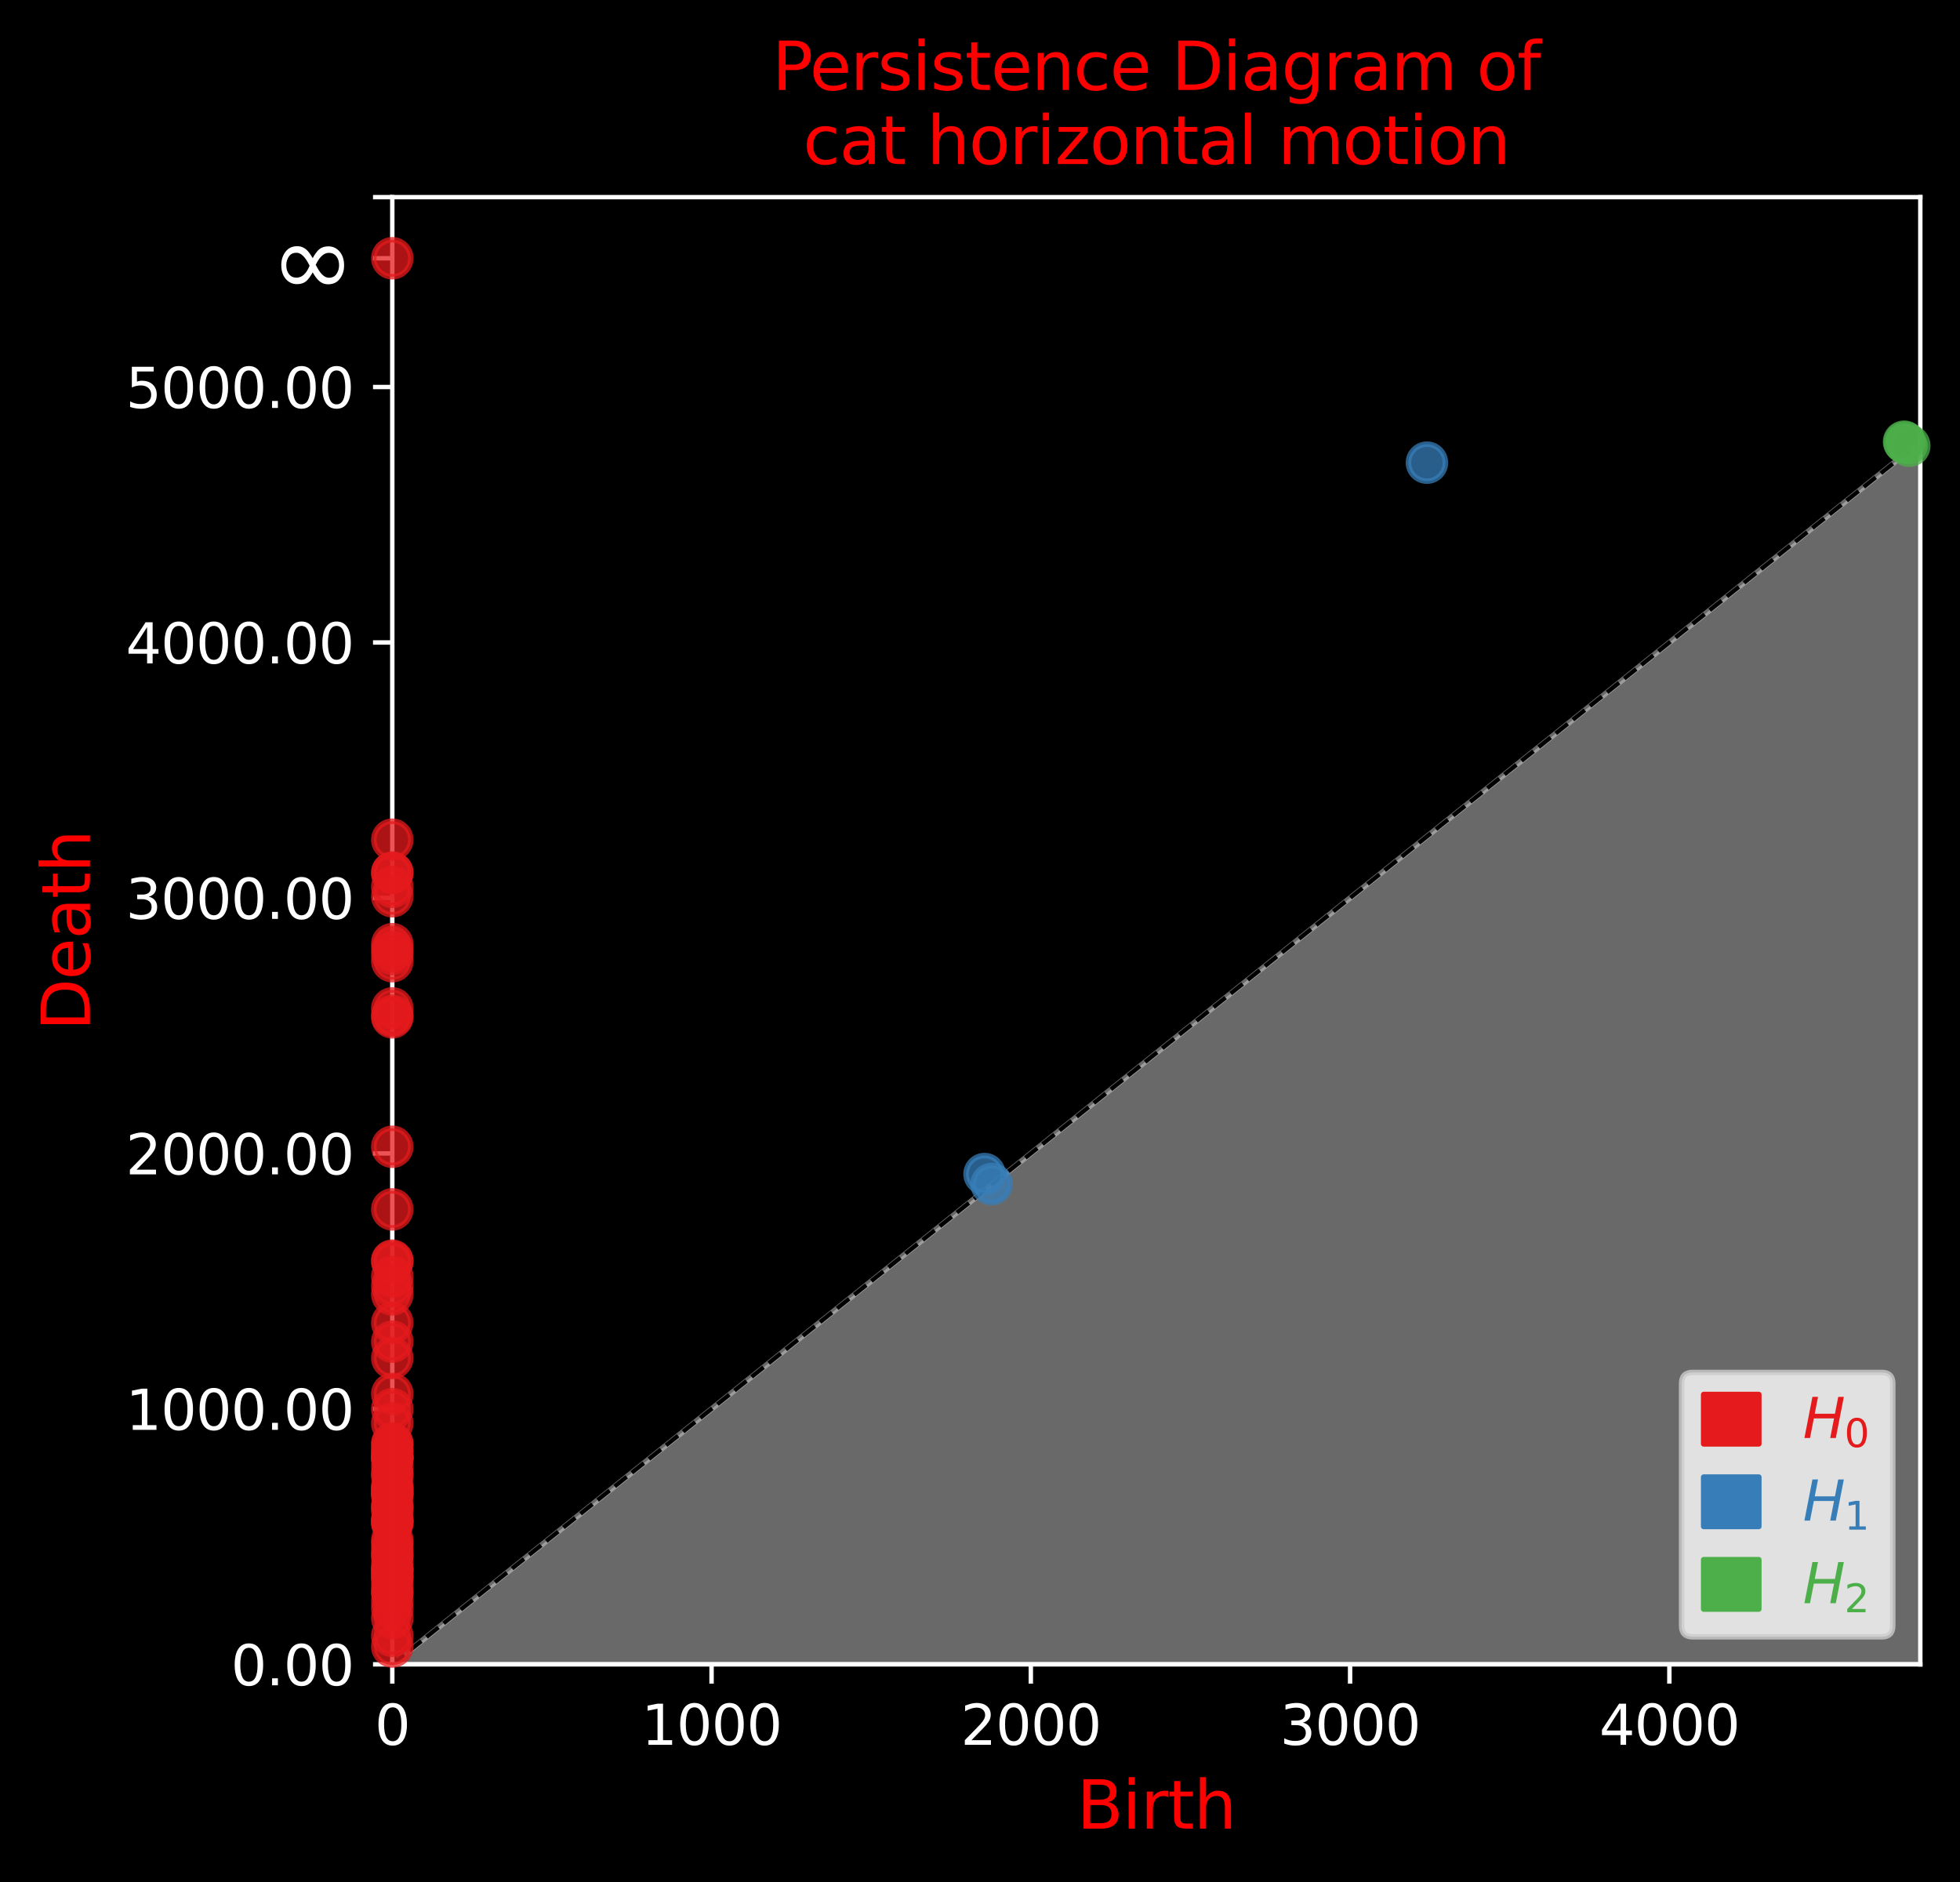 <?xml version="1.0" encoding="utf-8" standalone="no"?>
<!DOCTYPE svg PUBLIC "-//W3C//DTD SVG 1.1//EN"
  "http://www.w3.org/Graphics/SVG/1.1/DTD/svg11.dtd">
<svg xmlns:xlink="http://www.w3.org/1999/xlink" width="355.567pt" height="341.359pt" viewBox="0 0 355.567 341.359" xmlns="http://www.w3.org/2000/svg" version="1.1">
 <defs>
  <style type="text/css">*{stroke-linejoin: round; stroke-linecap: butt}</style>
 </defs>
 <g id="figure_1">
  <g id="patch_1">
   <path d="M 0 341.359 
L 355.567 341.359 
L 355.567 0 
L 0 0 
z
"/>
  </g>
  <g id="axes_1">
   <g id="patch_2">
    <path d="M 71.167 301.868 
L 348.367 301.868 
L 348.367 35.755 
L 71.167 35.755 
z
"/>
   </g>
   <g id="PolyCollection_1">
    <defs>
     <path id="m9deb8d0d0e" d="M 71.167 -39.492 
L 71.167 -39.492 
L 74.247 -41.956 
L 77.327 -44.42 
L 80.407 -46.884 
L 83.487 -49.348 
L 86.567 -51.812 
L 89.647 -54.276 
L 92.727 -56.74 
L 95.807 -59.204 
L 98.887 -61.668 
L 101.967 -64.132 
L 105.047 -66.596 
L 108.127 -69.06 
L 111.207 -71.524 
L 114.287 -73.988 
L 117.367 -76.452 
L 120.447 -78.916 
L 123.527 -81.38 
L 126.607 -83.844 
L 129.687 -86.308 
L 132.767 -88.772 
L 135.847 -91.236 
L 138.927 -93.7 
L 142.007 -96.164 
L 145.087 -98.628 
L 148.167 -101.092 
L 151.247 -103.556 
L 154.327 -106.02 
L 157.407 -108.484 
L 160.487 -110.948 
L 163.567 -113.412 
L 166.647 -115.876 
L 169.727 -118.34 
L 172.807 -120.804 
L 175.887 -123.268 
L 178.967 -125.732 
L 182.047 -128.196 
L 185.127 -130.66 
L 188.207 -133.124 
L 191.287 -135.588 
L 194.367 -138.052 
L 197.447 -140.516 
L 200.527 -142.98 
L 203.607 -145.444 
L 206.687 -147.908 
L 209.767 -150.372 
L 212.847 -152.836 
L 215.927 -155.3 
L 219.007 -157.764 
L 222.087 -160.228 
L 225.167 -162.692 
L 228.247 -165.156 
L 231.327 -167.62 
L 234.407 -170.084 
L 237.487 -172.548 
L 240.567 -175.012 
L 243.647 -177.476 
L 246.727 -179.94 
L 249.807 -182.404 
L 252.887 -184.868 
L 255.967 -187.332 
L 259.047 -189.796 
L 262.127 -192.26 
L 265.207 -194.724 
L 268.287 -197.188 
L 271.367 -199.652 
L 274.447 -202.116 
L 277.527 -204.58 
L 280.607 -207.044 
L 283.687 -209.508 
L 286.767 -211.972 
L 289.847 -214.436 
L 292.927 -216.9 
L 296.007 -219.364 
L 299.087 -221.828 
L 302.167 -224.292 
L 305.247 -226.756 
L 308.327 -229.22 
L 311.407 -231.684 
L 314.487 -234.148 
L 317.567 -236.612 
L 320.647 -239.076 
L 323.727 -241.54 
L 326.807 -244.004 
L 329.887 -246.468 
L 332.967 -248.932 
L 336.047 -251.396 
L 339.127 -253.86 
L 342.207 -256.324 
L 345.287 -258.788 
L 348.367 -261.252 
L 351.447 -263.716 
L 354.527 -266.18 
L 357.607 -268.644 
L 360.687 -271.108 
L 363.767 -273.572 
L 366.847 -276.036 
L 369.927 -278.5 
L 373.007 -280.964 
L 376.087 -283.428 
L 376.087 -39.492 
L 376.087 -39.492 
L 373.007 -39.492 
L 369.927 -39.492 
L 366.847 -39.492 
L 363.767 -39.492 
L 360.687 -39.492 
L 357.607 -39.492 
L 354.527 -39.492 
L 351.447 -39.492 
L 348.367 -39.492 
L 345.287 -39.492 
L 342.207 -39.492 
L 339.127 -39.492 
L 336.047 -39.492 
L 332.967 -39.492 
L 329.887 -39.492 
L 326.807 -39.492 
L 323.727 -39.492 
L 320.647 -39.492 
L 317.567 -39.492 
L 314.487 -39.492 
L 311.407 -39.492 
L 308.327 -39.492 
L 305.247 -39.492 
L 302.167 -39.492 
L 299.087 -39.492 
L 296.007 -39.492 
L 292.927 -39.492 
L 289.847 -39.492 
L 286.767 -39.492 
L 283.687 -39.492 
L 280.607 -39.492 
L 277.527 -39.492 
L 274.447 -39.492 
L 271.367 -39.492 
L 268.287 -39.492 
L 265.207 -39.492 
L 262.127 -39.492 
L 259.047 -39.492 
L 255.967 -39.492 
L 252.887 -39.492 
L 249.807 -39.492 
L 246.727 -39.492 
L 243.647 -39.492 
L 240.567 -39.492 
L 237.487 -39.492 
L 234.407 -39.492 
L 231.327 -39.492 
L 228.247 -39.492 
L 225.167 -39.492 
L 222.087 -39.492 
L 219.007 -39.492 
L 215.927 -39.492 
L 212.847 -39.492 
L 209.767 -39.492 
L 206.687 -39.492 
L 203.607 -39.492 
L 200.527 -39.492 
L 197.447 -39.492 
L 194.367 -39.492 
L 191.287 -39.492 
L 188.207 -39.492 
L 185.127 -39.492 
L 182.047 -39.492 
L 178.967 -39.492 
L 175.887 -39.492 
L 172.807 -39.492 
L 169.727 -39.492 
L 166.647 -39.492 
L 163.567 -39.492 
L 160.487 -39.492 
L 157.407 -39.492 
L 154.327 -39.492 
L 151.247 -39.492 
L 148.167 -39.492 
L 145.087 -39.492 
L 142.007 -39.492 
L 138.927 -39.492 
L 135.847 -39.492 
L 132.767 -39.492 
L 129.687 -39.492 
L 126.607 -39.492 
L 123.527 -39.492 
L 120.447 -39.492 
L 117.367 -39.492 
L 114.287 -39.492 
L 111.207 -39.492 
L 108.127 -39.492 
L 105.047 -39.492 
L 101.967 -39.492 
L 98.887 -39.492 
L 95.807 -39.492 
L 92.727 -39.492 
L 89.647 -39.492 
L 86.567 -39.492 
L 83.487 -39.492 
L 80.407 -39.492 
L 77.327 -39.492 
L 74.247 -39.492 
L 71.167 -39.492 
z
" style="stroke: #d3d3d3; stroke-opacity: 0.5"/>
    </defs>
    <g clip-path="url(#pd72b510995)">
     <use xlink:href="#m9deb8d0d0e" x="0" y="341.359" style="fill: #d3d3d3; fill-opacity: 0.5; stroke: #d3d3d3; stroke-opacity: 0.5"/>
    </g>
   </g>
   <g id="matplotlib.axis_1">
    <g id="xtick_1">
     <g id="line2d_1">
      <defs>
       <path id="m02620f607d" d="M 0 0 
L 0 3.5 
" style="stroke: #ffffff; stroke-width: 0.8"/>
      </defs>
      <g>
       <use xlink:href="#m02620f607d" x="71.167" y="301.868" style="fill: #ffffff; stroke: #ffffff; stroke-width: 0.8"/>
      </g>
     </g>
     <g id="text_1">
      <!-- 0 -->
      <g style="fill: #ffffff" transform="translate(67.986 316.466) scale(0.1 -0.1)">
       <defs>
        <path id="DejaVuSans-30" d="M 2034 4250 
Q 1547 4250 1301 3770 
Q 1056 3291 1056 2328 
Q 1056 1369 1301 889 
Q 1547 409 2034 409 
Q 2525 409 2770 889 
Q 3016 1369 3016 2328 
Q 3016 3291 2770 3770 
Q 2525 4250 2034 4250 
z
M 2034 4750 
Q 2819 4750 3233 4129 
Q 3647 3509 3647 2328 
Q 3647 1150 3233 529 
Q 2819 -91 2034 -91 
Q 1250 -91 836 529 
Q 422 1150 422 2328 
Q 422 3509 836 4129 
Q 1250 4750 2034 4750 
z
" transform="scale(0.016)"/>
       </defs>
       <use xlink:href="#DejaVuSans-30"/>
      </g>
     </g>
    </g>
    <g id="xtick_2">
     <g id="line2d_2">
      <g>
       <use xlink:href="#m02620f607d" x="129.086" y="301.868" style="fill: #ffffff; stroke: #ffffff; stroke-width: 0.8"/>
      </g>
     </g>
     <g id="text_2">
      <!-- 1000 -->
      <g style="fill: #ffffff" transform="translate(116.361 316.466) scale(0.1 -0.1)">
       <defs>
        <path id="DejaVuSans-31" d="M 794 531 
L 1825 531 
L 1825 4091 
L 703 3866 
L 703 4441 
L 1819 4666 
L 2450 4666 
L 2450 531 
L 3481 531 
L 3481 0 
L 794 0 
L 794 531 
z
" transform="scale(0.016)"/>
       </defs>
       <use xlink:href="#DejaVuSans-31"/>
       <use xlink:href="#DejaVuSans-30" x="63.623"/>
       <use xlink:href="#DejaVuSans-30" x="127.246"/>
       <use xlink:href="#DejaVuSans-30" x="190.869"/>
      </g>
     </g>
    </g>
    <g id="xtick_3">
     <g id="line2d_3">
      <g>
       <use xlink:href="#m02620f607d" x="187.005" y="301.868" style="fill: #ffffff; stroke: #ffffff; stroke-width: 0.8"/>
      </g>
     </g>
     <g id="text_3">
      <!-- 2000 -->
      <g style="fill: #ffffff" transform="translate(174.28 316.466) scale(0.1 -0.1)">
       <defs>
        <path id="DejaVuSans-32" d="M 1228 531 
L 3431 531 
L 3431 0 
L 469 0 
L 469 531 
Q 828 903 1448 1529 
Q 2069 2156 2228 2338 
Q 2531 2678 2651 2914 
Q 2772 3150 2772 3378 
Q 2772 3750 2511 3984 
Q 2250 4219 1831 4219 
Q 1534 4219 1204 4116 
Q 875 4013 500 3803 
L 500 4441 
Q 881 4594 1212 4672 
Q 1544 4750 1819 4750 
Q 2544 4750 2975 4387 
Q 3406 4025 3406 3419 
Q 3406 3131 3298 2873 
Q 3191 2616 2906 2266 
Q 2828 2175 2409 1742 
Q 1991 1309 1228 531 
z
" transform="scale(0.016)"/>
       </defs>
       <use xlink:href="#DejaVuSans-32"/>
       <use xlink:href="#DejaVuSans-30" x="63.623"/>
       <use xlink:href="#DejaVuSans-30" x="127.246"/>
       <use xlink:href="#DejaVuSans-30" x="190.869"/>
      </g>
     </g>
    </g>
    <g id="xtick_4">
     <g id="line2d_4">
      <g>
       <use xlink:href="#m02620f607d" x="244.923" y="301.868" style="fill: #ffffff; stroke: #ffffff; stroke-width: 0.8"/>
      </g>
     </g>
     <g id="text_4">
      <!-- 3000 -->
      <g style="fill: #ffffff" transform="translate(232.198 316.466) scale(0.1 -0.1)">
       <defs>
        <path id="DejaVuSans-33" d="M 2597 2516 
Q 3050 2419 3304 2112 
Q 3559 1806 3559 1356 
Q 3559 666 3084 287 
Q 2609 -91 1734 -91 
Q 1441 -91 1130 -33 
Q 819 25 488 141 
L 488 750 
Q 750 597 1062 519 
Q 1375 441 1716 441 
Q 2309 441 2620 675 
Q 2931 909 2931 1356 
Q 2931 1769 2642 2001 
Q 2353 2234 1838 2234 
L 1294 2234 
L 1294 2753 
L 1863 2753 
Q 2328 2753 2575 2939 
Q 2822 3125 2822 3475 
Q 2822 3834 2567 4026 
Q 2313 4219 1838 4219 
Q 1578 4219 1281 4162 
Q 984 4106 628 3988 
L 628 4550 
Q 988 4650 1302 4700 
Q 1616 4750 1894 4750 
Q 2613 4750 3031 4423 
Q 3450 4097 3450 3541 
Q 3450 3153 3228 2886 
Q 3006 2619 2597 2516 
z
" transform="scale(0.016)"/>
       </defs>
       <use xlink:href="#DejaVuSans-33"/>
       <use xlink:href="#DejaVuSans-30" x="63.623"/>
       <use xlink:href="#DejaVuSans-30" x="127.246"/>
       <use xlink:href="#DejaVuSans-30" x="190.869"/>
      </g>
     </g>
    </g>
    <g id="xtick_5">
     <g id="line2d_5">
      <g>
       <use xlink:href="#m02620f607d" x="302.842" y="301.868" style="fill: #ffffff; stroke: #ffffff; stroke-width: 0.8"/>
      </g>
     </g>
     <g id="text_5">
      <!-- 4000 -->
      <g style="fill: #ffffff" transform="translate(290.117 316.466) scale(0.1 -0.1)">
       <defs>
        <path id="DejaVuSans-34" d="M 2419 4116 
L 825 1625 
L 2419 1625 
L 2419 4116 
z
M 2253 4666 
L 3047 4666 
L 3047 1625 
L 3713 1625 
L 3713 1100 
L 3047 1100 
L 3047 0 
L 2419 0 
L 2419 1100 
L 313 1100 
L 313 1709 
L 2253 4666 
z
" transform="scale(0.016)"/>
       </defs>
       <use xlink:href="#DejaVuSans-34"/>
       <use xlink:href="#DejaVuSans-30" x="63.623"/>
       <use xlink:href="#DejaVuSans-30" x="127.246"/>
       <use xlink:href="#DejaVuSans-30" x="190.869"/>
      </g>
     </g>
    </g>
    <g id="text_6">
     <!-- Birth -->
     <g style="fill: #ff0000" transform="translate(195.362 331.664) scale(0.12 -0.12)">
      <defs>
       <path id="DejaVuSans-42" d="M 1259 2228 
L 1259 519 
L 2272 519 
Q 2781 519 3026 730 
Q 3272 941 3272 1375 
Q 3272 1813 3026 2020 
Q 2781 2228 2272 2228 
L 1259 2228 
z
M 1259 4147 
L 1259 2741 
L 2194 2741 
Q 2656 2741 2882 2914 
Q 3109 3088 3109 3444 
Q 3109 3797 2882 3972 
Q 2656 4147 2194 4147 
L 1259 4147 
z
M 628 4666 
L 2241 4666 
Q 2963 4666 3353 4366 
Q 3744 4066 3744 3513 
Q 3744 3084 3544 2831 
Q 3344 2578 2956 2516 
Q 3422 2416 3680 2098 
Q 3938 1781 3938 1306 
Q 3938 681 3513 340 
Q 3088 0 2303 0 
L 628 0 
L 628 4666 
z
" transform="scale(0.016)"/>
       <path id="DejaVuSans-69" d="M 603 3500 
L 1178 3500 
L 1178 0 
L 603 0 
L 603 3500 
z
M 603 4863 
L 1178 4863 
L 1178 4134 
L 603 4134 
L 603 4863 
z
" transform="scale(0.016)"/>
       <path id="DejaVuSans-72" d="M 2631 2963 
Q 2534 3019 2420 3045 
Q 2306 3072 2169 3072 
Q 1681 3072 1420 2755 
Q 1159 2438 1159 1844 
L 1159 0 
L 581 0 
L 581 3500 
L 1159 3500 
L 1159 2956 
Q 1341 3275 1631 3429 
Q 1922 3584 2338 3584 
Q 2397 3584 2469 3576 
Q 2541 3569 2628 3553 
L 2631 2963 
z
" transform="scale(0.016)"/>
       <path id="DejaVuSans-74" d="M 1172 4494 
L 1172 3500 
L 2356 3500 
L 2356 3053 
L 1172 3053 
L 1172 1153 
Q 1172 725 1289 603 
Q 1406 481 1766 481 
L 2356 481 
L 2356 0 
L 1766 0 
Q 1100 0 847 248 
Q 594 497 594 1153 
L 594 3053 
L 172 3053 
L 172 3500 
L 594 3500 
L 594 4494 
L 1172 4494 
z
" transform="scale(0.016)"/>
       <path id="DejaVuSans-68" d="M 3513 2113 
L 3513 0 
L 2938 0 
L 2938 2094 
Q 2938 2591 2744 2837 
Q 2550 3084 2163 3084 
Q 1697 3084 1428 2787 
Q 1159 2491 1159 1978 
L 1159 0 
L 581 0 
L 581 4863 
L 1159 4863 
L 1159 2956 
Q 1366 3272 1645 3428 
Q 1925 3584 2291 3584 
Q 2894 3584 3203 3211 
Q 3513 2838 3513 2113 
z
" transform="scale(0.016)"/>
      </defs>
      <use xlink:href="#DejaVuSans-42"/>
      <use xlink:href="#DejaVuSans-69" x="68.604"/>
      <use xlink:href="#DejaVuSans-72" x="96.387"/>
      <use xlink:href="#DejaVuSans-74" x="137.5"/>
      <use xlink:href="#DejaVuSans-68" x="176.709"/>
     </g>
    </g>
   </g>
   <g id="matplotlib.axis_2">
    <g id="ytick_1">
     <g id="line2d_6">
      <defs>
       <path id="m57354980fc" d="M 0 0 
L -3.5 0 
" style="stroke: #ffffff; stroke-width: 0.8"/>
      </defs>
      <g>
       <use xlink:href="#m57354980fc" x="71.167" y="301.868" style="fill: #ffffff; stroke: #ffffff; stroke-width: 0.8"/>
      </g>
     </g>
     <g id="text_7">
      <!-- 0.00 -->
      <g style="fill: #ffffff" transform="translate(41.901 305.667) scale(0.1 -0.1)">
       <defs>
        <path id="DejaVuSans-2e" d="M 684 794 
L 1344 794 
L 1344 0 
L 684 0 
L 684 794 
z
" transform="scale(0.016)"/>
       </defs>
       <use xlink:href="#DejaVuSans-30"/>
       <use xlink:href="#DejaVuSans-2e" x="63.623"/>
       <use xlink:href="#DejaVuSans-30" x="95.41"/>
       <use xlink:href="#DejaVuSans-30" x="159.033"/>
      </g>
     </g>
    </g>
    <g id="ytick_2">
     <g id="line2d_7">
      <g>
       <use xlink:href="#m57354980fc" x="71.167" y="255.532" style="fill: #ffffff; stroke: #ffffff; stroke-width: 0.8"/>
      </g>
     </g>
     <g id="text_8">
      <!-- 1000.00 -->
      <g style="fill: #ffffff" transform="translate(22.814 259.332) scale(0.1 -0.1)">
       <use xlink:href="#DejaVuSans-31"/>
       <use xlink:href="#DejaVuSans-30" x="63.623"/>
       <use xlink:href="#DejaVuSans-30" x="127.246"/>
       <use xlink:href="#DejaVuSans-30" x="190.869"/>
       <use xlink:href="#DejaVuSans-2e" x="254.492"/>
       <use xlink:href="#DejaVuSans-30" x="286.279"/>
       <use xlink:href="#DejaVuSans-30" x="349.902"/>
      </g>
     </g>
    </g>
    <g id="ytick_3">
     <g id="line2d_8">
      <g>
       <use xlink:href="#m57354980fc" x="71.167" y="209.197" style="fill: #ffffff; stroke: #ffffff; stroke-width: 0.8"/>
      </g>
     </g>
     <g id="text_9">
      <!-- 2000.00 -->
      <g style="fill: #ffffff" transform="translate(22.814 212.997) scale(0.1 -0.1)">
       <use xlink:href="#DejaVuSans-32"/>
       <use xlink:href="#DejaVuSans-30" x="63.623"/>
       <use xlink:href="#DejaVuSans-30" x="127.246"/>
       <use xlink:href="#DejaVuSans-30" x="190.869"/>
       <use xlink:href="#DejaVuSans-2e" x="254.492"/>
       <use xlink:href="#DejaVuSans-30" x="286.279"/>
       <use xlink:href="#DejaVuSans-30" x="349.902"/>
      </g>
     </g>
    </g>
    <g id="ytick_4">
     <g id="line2d_9">
      <g>
       <use xlink:href="#m57354980fc" x="71.167" y="162.862" style="fill: #ffffff; stroke: #ffffff; stroke-width: 0.8"/>
      </g>
     </g>
     <g id="text_10">
      <!-- 3000.00 -->
      <g style="fill: #ffffff" transform="translate(22.814 166.661) scale(0.1 -0.1)">
       <use xlink:href="#DejaVuSans-33"/>
       <use xlink:href="#DejaVuSans-30" x="63.623"/>
       <use xlink:href="#DejaVuSans-30" x="127.246"/>
       <use xlink:href="#DejaVuSans-30" x="190.869"/>
       <use xlink:href="#DejaVuSans-2e" x="254.492"/>
       <use xlink:href="#DejaVuSans-30" x="286.279"/>
       <use xlink:href="#DejaVuSans-30" x="349.902"/>
      </g>
     </g>
    </g>
    <g id="ytick_5">
     <g id="line2d_10">
      <g>
       <use xlink:href="#m57354980fc" x="71.167" y="116.527" style="fill: #ffffff; stroke: #ffffff; stroke-width: 0.8"/>
      </g>
     </g>
     <g id="text_11">
      <!-- 4000.00 -->
      <g style="fill: #ffffff" transform="translate(22.814 120.326) scale(0.1 -0.1)">
       <use xlink:href="#DejaVuSans-34"/>
       <use xlink:href="#DejaVuSans-30" x="63.623"/>
       <use xlink:href="#DejaVuSans-30" x="127.246"/>
       <use xlink:href="#DejaVuSans-30" x="190.869"/>
       <use xlink:href="#DejaVuSans-2e" x="254.492"/>
       <use xlink:href="#DejaVuSans-30" x="286.279"/>
       <use xlink:href="#DejaVuSans-30" x="349.902"/>
      </g>
     </g>
    </g>
    <g id="ytick_6">
     <g id="line2d_11">
      <g>
       <use xlink:href="#m57354980fc" x="71.167" y="70.192" style="fill: #ffffff; stroke: #ffffff; stroke-width: 0.8"/>
      </g>
     </g>
     <g id="text_12">
      <!-- 5000.00 -->
      <g style="fill: #ffffff" transform="translate(22.814 73.991) scale(0.1 -0.1)">
       <defs>
        <path id="DejaVuSans-35" d="M 691 4666 
L 3169 4666 
L 3169 4134 
L 1269 4134 
L 1269 2991 
Q 1406 3038 1543 3061 
Q 1681 3084 1819 3084 
Q 2600 3084 3056 2656 
Q 3513 2228 3513 1497 
Q 3513 744 3044 326 
Q 2575 -91 1722 -91 
Q 1428 -91 1123 -41 
Q 819 9 494 109 
L 494 744 
Q 775 591 1075 516 
Q 1375 441 1709 441 
Q 2250 441 2565 725 
Q 2881 1009 2881 1497 
Q 2881 1984 2565 2268 
Q 2250 2553 1709 2553 
Q 1456 2553 1204 2497 
Q 953 2441 691 2322 
L 691 4666 
z
" transform="scale(0.016)"/>
       </defs>
       <use xlink:href="#DejaVuSans-35"/>
       <use xlink:href="#DejaVuSans-30" x="63.623"/>
       <use xlink:href="#DejaVuSans-30" x="127.246"/>
       <use xlink:href="#DejaVuSans-30" x="190.869"/>
       <use xlink:href="#DejaVuSans-2e" x="254.492"/>
       <use xlink:href="#DejaVuSans-30" x="286.279"/>
       <use xlink:href="#DejaVuSans-30" x="349.902"/>
      </g>
     </g>
    </g>
    <g id="ytick_7">
     <g id="line2d_12">
      <g>
       <use xlink:href="#m57354980fc" x="71.167" y="46.843" style="fill: #ffffff; stroke: #ffffff; stroke-width: 0.8"/>
      </g>
     </g>
     <g id="text_13">
      <!-- $\infty$ -->
      <g style="fill: #ffffff" transform="translate(49.047 53.682) scale(0.18 -0.18)">
       <defs>
        <path id="DejaVuSans-221e" d="M 2916 1091 
Q 2819 1203 2666 1466 
Q 2456 1091 2272 925 
Q 2041 725 1681 725 
Q 1259 725 981 1041 
Q 688 1372 688 1919 
Q 688 2444 981 2800 
Q 1244 3116 1688 3116 
Q 1916 3116 2084 3022 
Q 2281 2919 2416 2741 
Q 2541 2581 2666 2366 
Q 2875 2741 3059 2906 
Q 3291 3106 3650 3106 
Q 4072 3106 4350 2791 
Q 4644 2459 4644 1913 
Q 4644 1388 4350 1031 
Q 4088 716 3644 716 
Q 3416 716 3247 809 
Q 3078 894 2916 1091 
z
M 1647 1134 
Q 2163 1134 2472 1884 
Q 2075 2703 1647 2703 
Q 1334 2703 1175 2478 
Q 1003 2238 1003 1919 
Q 1003 1569 1175 1353 
Q 1350 1134 1647 1134 
z
M 3684 2697 
Q 3219 2697 2859 1947 
Q 3253 1128 3684 1128 
Q 3997 1128 4156 1353 
Q 4328 1594 4328 1913 
Q 4328 2263 4156 2478 
Q 3981 2697 3684 2697 
z
" transform="scale(0.016)"/>
       </defs>
       <use xlink:href="#DejaVuSans-221e" transform="translate(0 0.312)"/>
      </g>
     </g>
    </g>
    <g id="ytick_8">
     <g id="line2d_13">
      <g>
       <use xlink:href="#m57354980fc" x="71.167" y="35.755" style="fill: #ffffff; stroke: #ffffff; stroke-width: 0.8"/>
      </g>
     </g>
    </g>
    <g id="text_14">
     <!-- Death -->
     <g style="fill: #ff0000" transform="translate(16.318 186.955) rotate(-90) scale(0.12 -0.12)">
      <defs>
       <path id="DejaVuSans-44" d="M 1259 4147 
L 1259 519 
L 2022 519 
Q 2988 519 3436 956 
Q 3884 1394 3884 2338 
Q 3884 3275 3436 3711 
Q 2988 4147 2022 4147 
L 1259 4147 
z
M 628 4666 
L 1925 4666 
Q 3281 4666 3915 4102 
Q 4550 3538 4550 2338 
Q 4550 1131 3912 565 
Q 3275 0 1925 0 
L 628 0 
L 628 4666 
z
" transform="scale(0.016)"/>
       <path id="DejaVuSans-65" d="M 3597 1894 
L 3597 1613 
L 953 1613 
Q 991 1019 1311 708 
Q 1631 397 2203 397 
Q 2534 397 2845 478 
Q 3156 559 3463 722 
L 3463 178 
Q 3153 47 2828 -22 
Q 2503 -91 2169 -91 
Q 1331 -91 842 396 
Q 353 884 353 1716 
Q 353 2575 817 3079 
Q 1281 3584 2069 3584 
Q 2775 3584 3186 3129 
Q 3597 2675 3597 1894 
z
M 3022 2063 
Q 3016 2534 2758 2815 
Q 2500 3097 2075 3097 
Q 1594 3097 1305 2825 
Q 1016 2553 972 2059 
L 3022 2063 
z
" transform="scale(0.016)"/>
       <path id="DejaVuSans-61" d="M 2194 1759 
Q 1497 1759 1228 1600 
Q 959 1441 959 1056 
Q 959 750 1161 570 
Q 1363 391 1709 391 
Q 2188 391 2477 730 
Q 2766 1069 2766 1631 
L 2766 1759 
L 2194 1759 
z
M 3341 1997 
L 3341 0 
L 2766 0 
L 2766 531 
Q 2569 213 2275 61 
Q 1981 -91 1556 -91 
Q 1019 -91 701 211 
Q 384 513 384 1019 
Q 384 1609 779 1909 
Q 1175 2209 1959 2209 
L 2766 2209 
L 2766 2266 
Q 2766 2663 2505 2880 
Q 2244 3097 1772 3097 
Q 1472 3097 1187 3025 
Q 903 2953 641 2809 
L 641 3341 
Q 956 3463 1253 3523 
Q 1550 3584 1831 3584 
Q 2591 3584 2966 3190 
Q 3341 2797 3341 1997 
z
" transform="scale(0.016)"/>
      </defs>
      <use xlink:href="#DejaVuSans-44"/>
      <use xlink:href="#DejaVuSans-65" x="77.002"/>
      <use xlink:href="#DejaVuSans-61" x="138.525"/>
      <use xlink:href="#DejaVuSans-74" x="199.805"/>
      <use xlink:href="#DejaVuSans-68" x="239.014"/>
     </g>
    </g>
   </g>
   <g id="line2d_14">
    <path d="M 71.167 301.868 
L 356.567 73.547 
" clip-path="url(#pd72b510995)" style="fill: none; stroke-dasharray: 2.775,1.2; stroke-dashoffset: 0; stroke: #000000; stroke-width: 0.75"/>
   </g>
   <g id="line2d_15">
    <path d="M 71.167 301.868 
L 71.167 35.755 
" clip-path="url(#pd72b510995)" style="fill: none; stroke: #000000; stroke-width: 1.5; stroke-linecap: square"/>
   </g>
   <g id="line2d_16">
    <path d="M 71.167 46.843 
L 348.367 46.843 
" clip-path="url(#pd72b510995)" style="fill: none; stroke: #000000; stroke-width: 0.75; stroke-linecap: square"/>
   </g>
   <g id="patch_3">
    <path d="M 71.167 301.868 
L 71.167 35.755 
" style="fill: none; stroke: #ffffff; stroke-width: 0.8; stroke-linejoin: miter; stroke-linecap: square"/>
   </g>
   <g id="patch_4">
    <path d="M 348.367 301.868 
L 348.367 35.755 
" style="fill: none; stroke: #ffffff; stroke-width: 0.8; stroke-linejoin: miter; stroke-linecap: square"/>
   </g>
   <g id="patch_5">
    <path d="M 71.167 301.868 
L 348.367 301.868 
" style="fill: none; stroke: #ffffff; stroke-width: 0.8; stroke-linejoin: miter; stroke-linecap: square"/>
   </g>
   <g id="patch_6">
    <path d="M 71.167 35.755 
L 348.367 35.755 
" style="fill: none; stroke: #ffffff; stroke-width: 0.8; stroke-linejoin: miter; stroke-linecap: square"/>
   </g>
   <g id="text_15">
    <!-- Persistence Diagram of -->
    <g style="fill: #ff0000" transform="translate(140.095 16.318) scale(0.12 -0.12)">
     <defs>
      <path id="DejaVuSans-50" d="M 1259 4147 
L 1259 2394 
L 2053 2394 
Q 2494 2394 2734 2622 
Q 2975 2850 2975 3272 
Q 2975 3691 2734 3919 
Q 2494 4147 2053 4147 
L 1259 4147 
z
M 628 4666 
L 2053 4666 
Q 2838 4666 3239 4311 
Q 3641 3956 3641 3272 
Q 3641 2581 3239 2228 
Q 2838 1875 2053 1875 
L 1259 1875 
L 1259 0 
L 628 0 
L 628 4666 
z
" transform="scale(0.016)"/>
      <path id="DejaVuSans-73" d="M 2834 3397 
L 2834 2853 
Q 2591 2978 2328 3040 
Q 2066 3103 1784 3103 
Q 1356 3103 1142 2972 
Q 928 2841 928 2578 
Q 928 2378 1081 2264 
Q 1234 2150 1697 2047 
L 1894 2003 
Q 2506 1872 2764 1633 
Q 3022 1394 3022 966 
Q 3022 478 2636 193 
Q 2250 -91 1575 -91 
Q 1294 -91 989 -36 
Q 684 19 347 128 
L 347 722 
Q 666 556 975 473 
Q 1284 391 1588 391 
Q 1994 391 2212 530 
Q 2431 669 2431 922 
Q 2431 1156 2273 1281 
Q 2116 1406 1581 1522 
L 1381 1569 
Q 847 1681 609 1914 
Q 372 2147 372 2553 
Q 372 3047 722 3315 
Q 1072 3584 1716 3584 
Q 2034 3584 2315 3537 
Q 2597 3491 2834 3397 
z
" transform="scale(0.016)"/>
      <path id="DejaVuSans-6e" d="M 3513 2113 
L 3513 0 
L 2938 0 
L 2938 2094 
Q 2938 2591 2744 2837 
Q 2550 3084 2163 3084 
Q 1697 3084 1428 2787 
Q 1159 2491 1159 1978 
L 1159 0 
L 581 0 
L 581 3500 
L 1159 3500 
L 1159 2956 
Q 1366 3272 1645 3428 
Q 1925 3584 2291 3584 
Q 2894 3584 3203 3211 
Q 3513 2838 3513 2113 
z
" transform="scale(0.016)"/>
      <path id="DejaVuSans-63" d="M 3122 3366 
L 3122 2828 
Q 2878 2963 2633 3030 
Q 2388 3097 2138 3097 
Q 1578 3097 1268 2742 
Q 959 2388 959 1747 
Q 959 1106 1268 751 
Q 1578 397 2138 397 
Q 2388 397 2633 464 
Q 2878 531 3122 666 
L 3122 134 
Q 2881 22 2623 -34 
Q 2366 -91 2075 -91 
Q 1284 -91 818 406 
Q 353 903 353 1747 
Q 353 2603 823 3093 
Q 1294 3584 2113 3584 
Q 2378 3584 2631 3529 
Q 2884 3475 3122 3366 
z
" transform="scale(0.016)"/>
      <path id="DejaVuSans-20" transform="scale(0.016)"/>
      <path id="DejaVuSans-67" d="M 2906 1791 
Q 2906 2416 2648 2759 
Q 2391 3103 1925 3103 
Q 1463 3103 1205 2759 
Q 947 2416 947 1791 
Q 947 1169 1205 825 
Q 1463 481 1925 481 
Q 2391 481 2648 825 
Q 2906 1169 2906 1791 
z
M 3481 434 
Q 3481 -459 3084 -895 
Q 2688 -1331 1869 -1331 
Q 1566 -1331 1297 -1286 
Q 1028 -1241 775 -1147 
L 775 -588 
Q 1028 -725 1275 -790 
Q 1522 -856 1778 -856 
Q 2344 -856 2625 -561 
Q 2906 -266 2906 331 
L 2906 616 
Q 2728 306 2450 153 
Q 2172 0 1784 0 
Q 1141 0 747 490 
Q 353 981 353 1791 
Q 353 2603 747 3093 
Q 1141 3584 1784 3584 
Q 2172 3584 2450 3431 
Q 2728 3278 2906 2969 
L 2906 3500 
L 3481 3500 
L 3481 434 
z
" transform="scale(0.016)"/>
      <path id="DejaVuSans-6d" d="M 3328 2828 
Q 3544 3216 3844 3400 
Q 4144 3584 4550 3584 
Q 5097 3584 5394 3201 
Q 5691 2819 5691 2113 
L 5691 0 
L 5113 0 
L 5113 2094 
Q 5113 2597 4934 2840 
Q 4756 3084 4391 3084 
Q 3944 3084 3684 2787 
Q 3425 2491 3425 1978 
L 3425 0 
L 2847 0 
L 2847 2094 
Q 2847 2600 2669 2842 
Q 2491 3084 2119 3084 
Q 1678 3084 1418 2786 
Q 1159 2488 1159 1978 
L 1159 0 
L 581 0 
L 581 3500 
L 1159 3500 
L 1159 2956 
Q 1356 3278 1631 3431 
Q 1906 3584 2284 3584 
Q 2666 3584 2933 3390 
Q 3200 3197 3328 2828 
z
" transform="scale(0.016)"/>
      <path id="DejaVuSans-6f" d="M 1959 3097 
Q 1497 3097 1228 2736 
Q 959 2375 959 1747 
Q 959 1119 1226 758 
Q 1494 397 1959 397 
Q 2419 397 2687 759 
Q 2956 1122 2956 1747 
Q 2956 2369 2687 2733 
Q 2419 3097 1959 3097 
z
M 1959 3584 
Q 2709 3584 3137 3096 
Q 3566 2609 3566 1747 
Q 3566 888 3137 398 
Q 2709 -91 1959 -91 
Q 1206 -91 779 398 
Q 353 888 353 1747 
Q 353 2609 779 3096 
Q 1206 3584 1959 3584 
z
" transform="scale(0.016)"/>
      <path id="DejaVuSans-66" d="M 2375 4863 
L 2375 4384 
L 1825 4384 
Q 1516 4384 1395 4259 
Q 1275 4134 1275 3809 
L 1275 3500 
L 2222 3500 
L 2222 3053 
L 1275 3053 
L 1275 0 
L 697 0 
L 697 3053 
L 147 3053 
L 147 3500 
L 697 3500 
L 697 3744 
Q 697 4328 969 4595 
Q 1241 4863 1831 4863 
L 2375 4863 
z
" transform="scale(0.016)"/>
     </defs>
     <use xlink:href="#DejaVuSans-50"/>
     <use xlink:href="#DejaVuSans-65" x="56.678"/>
     <use xlink:href="#DejaVuSans-72" x="118.201"/>
     <use xlink:href="#DejaVuSans-73" x="159.314"/>
     <use xlink:href="#DejaVuSans-69" x="211.414"/>
     <use xlink:href="#DejaVuSans-73" x="239.197"/>
     <use xlink:href="#DejaVuSans-74" x="291.297"/>
     <use xlink:href="#DejaVuSans-65" x="330.506"/>
     <use xlink:href="#DejaVuSans-6e" x="392.029"/>
     <use xlink:href="#DejaVuSans-63" x="455.408"/>
     <use xlink:href="#DejaVuSans-65" x="510.389"/>
     <use xlink:href="#DejaVuSans-20" x="571.912"/>
     <use xlink:href="#DejaVuSans-44" x="603.699"/>
     <use xlink:href="#DejaVuSans-69" x="680.701"/>
     <use xlink:href="#DejaVuSans-61" x="708.484"/>
     <use xlink:href="#DejaVuSans-67" x="769.764"/>
     <use xlink:href="#DejaVuSans-72" x="833.24"/>
     <use xlink:href="#DejaVuSans-61" x="874.354"/>
     <use xlink:href="#DejaVuSans-6d" x="935.633"/>
     <use xlink:href="#DejaVuSans-20" x="1033.045"/>
     <use xlink:href="#DejaVuSans-6f" x="1064.832"/>
     <use xlink:href="#DejaVuSans-66" x="1126.014"/>
    </g>
    <!-- cat horizontal motion -->
    <g style="fill: #ff0000" transform="translate(145.691 29.756) scale(0.12 -0.12)">
     <defs>
      <path id="DejaVuSans-7a" d="M 353 3500 
L 3084 3500 
L 3084 2975 
L 922 459 
L 3084 459 
L 3084 0 
L 275 0 
L 275 525 
L 2438 3041 
L 353 3041 
L 353 3500 
z
" transform="scale(0.016)"/>
      <path id="DejaVuSans-6c" d="M 603 4863 
L 1178 4863 
L 1178 0 
L 603 0 
L 603 4863 
z
" transform="scale(0.016)"/>
     </defs>
     <use xlink:href="#DejaVuSans-63"/>
     <use xlink:href="#DejaVuSans-61" x="54.98"/>
     <use xlink:href="#DejaVuSans-74" x="116.26"/>
     <use xlink:href="#DejaVuSans-20" x="155.469"/>
     <use xlink:href="#DejaVuSans-68" x="187.256"/>
     <use xlink:href="#DejaVuSans-6f" x="250.635"/>
     <use xlink:href="#DejaVuSans-72" x="311.816"/>
     <use xlink:href="#DejaVuSans-69" x="352.93"/>
     <use xlink:href="#DejaVuSans-7a" x="380.713"/>
     <use xlink:href="#DejaVuSans-6f" x="433.203"/>
     <use xlink:href="#DejaVuSans-6e" x="494.385"/>
     <use xlink:href="#DejaVuSans-74" x="557.764"/>
     <use xlink:href="#DejaVuSans-61" x="596.973"/>
     <use xlink:href="#DejaVuSans-6c" x="658.252"/>
     <use xlink:href="#DejaVuSans-20" x="686.035"/>
     <use xlink:href="#DejaVuSans-6d" x="717.822"/>
     <use xlink:href="#DejaVuSans-6f" x="815.234"/>
     <use xlink:href="#DejaVuSans-74" x="876.416"/>
     <use xlink:href="#DejaVuSans-69" x="915.625"/>
     <use xlink:href="#DejaVuSans-6f" x="943.408"/>
     <use xlink:href="#DejaVuSans-6e" x="1004.59"/>
    </g>
   </g>
   <g id="legend_1">
    <g id="patch_7">
     <path d="M 307.067 296.868 
L 341.367 296.868 
Q 343.367 296.868 343.367 294.868 
L 343.367 250.928 
Q 343.367 248.928 341.367 248.928 
L 307.067 248.928 
Q 305.067 248.928 305.067 250.928 
L 305.067 294.868 
Q 305.067 296.868 307.067 296.868 
z
" style="fill: #ffffff; opacity: 0.8; stroke: #cccccc; stroke-linejoin: miter"/>
    </g>
    <g id="patch_8">
     <path d="M 309.067 261.878 
L 319.067 261.878 
L 319.067 252.928 
L 309.067 252.928 
z
" style="fill: #e41a1c; stroke: #e41a1c; stroke-linejoin: miter"/>
    </g>
    <g id="text_16">
     <!-- $H_0$ -->
     <g style="fill: #e41a1c" transform="translate(327.067 260.828) scale(0.1 -0.1)">
      <defs>
       <path id="DejaVuSans-Oblique-48" d="M 1081 4666 
L 1716 4666 
L 1344 2753 
L 3634 2753 
L 4006 4666 
L 4641 4666 
L 3731 0 
L 3097 0 
L 3531 2222 
L 1241 2222 
L 806 0 
L 172 0 
L 1081 4666 
z
" transform="scale(0.016)"/>
      </defs>
      <use xlink:href="#DejaVuSans-Oblique-48" transform="translate(0 0.094)"/>
      <use xlink:href="#DejaVuSans-30" transform="translate(75.195 -16.312) scale(0.7)"/>
     </g>
    </g>
    <g id="patch_9">
     <path d="M 309.067 276.858 
L 319.067 276.858 
L 319.067 267.908 
L 309.067 267.908 
z
" style="fill: #377eb8; stroke: #377eb8; stroke-linejoin: miter"/>
    </g>
    <g id="text_17">
     <!-- $H_1$ -->
     <g style="fill: #377eb8" transform="translate(327.067 275.808) scale(0.1 -0.1)">
      <use xlink:href="#DejaVuSans-Oblique-48" transform="translate(0 0.094)"/>
      <use xlink:href="#DejaVuSans-31" transform="translate(75.195 -16.312) scale(0.7)"/>
     </g>
    </g>
    <g id="patch_10">
     <path d="M 309.067 291.838 
L 319.067 291.838 
L 319.067 282.888 
L 309.067 282.888 
z
" style="fill: #4daf4a; stroke: #4daf4a; stroke-linejoin: miter"/>
    </g>
    <g id="text_18">
     <!-- $H_2$ -->
     <g style="fill: #4daf4a" transform="translate(327.067 290.788) scale(0.1 -0.1)">
      <use xlink:href="#DejaVuSans-Oblique-48" transform="translate(0 0.094)"/>
      <use xlink:href="#DejaVuSans-32" transform="translate(75.195 -16.312) scale(0.7)"/>
     </g>
    </g>
   </g>
   <g id="PathCollection_1">
    <defs>
     <path id="m019c968dc6" d="M 0 3.354 
C 0.89 3.354 1.743 3.001 2.372 2.372 
C 3.001 1.743 3.354 0.89 3.354 0 
C 3.354 -0.89 3.001 -1.743 2.372 -2.372 
C 1.743 -3.001 0.89 -3.354 0 -3.354 
C -0.89 -3.354 -1.743 -3.001 -2.372 -2.372 
C -3.001 -1.743 -3.354 -0.89 -3.354 0 
C -3.354 0.89 -3.001 1.743 -2.372 2.372 
C -1.743 3.001 -0.89 3.354 0 3.354 
z
" style="stroke: #4daf4a; stroke-opacity: 0.75"/>
    </defs>
    <g>
     <use xlink:href="#m019c968dc6" x="345.424" y="80.108" style="fill: #4daf4a; fill-opacity: 0.75; stroke: #4daf4a; stroke-opacity: 0.75"/>
    </g>
   </g>
   <g id="PathCollection_2">
    <g>
     <use xlink:href="#m019c968dc6" x="345.551" y="80.26" style="fill: #4daf4a; fill-opacity: 0.75; stroke: #4daf4a; stroke-opacity: 0.75"/>
    </g>
   </g>
   <g id="PathCollection_3">
    <g>
     <use xlink:href="#m019c968dc6" x="346.366" y="80.846" style="fill: #4daf4a; fill-opacity: 0.75; stroke: #4daf4a; stroke-opacity: 0.75"/>
    </g>
   </g>
   <g id="PathCollection_4">
    <defs>
     <path id="m23a233740e" d="M 0 3.354 
C 0.89 3.354 1.743 3.001 2.372 2.372 
C 3.001 1.743 3.354 0.89 3.354 0 
C 3.354 -0.89 3.001 -1.743 2.372 -2.372 
C 1.743 -3.001 0.89 -3.354 0 -3.354 
C -0.89 -3.354 -1.743 -3.001 -2.372 -2.372 
C -3.001 -1.743 -3.354 -0.89 -3.354 0 
C -3.354 0.89 -3.001 1.743 -2.372 2.372 
C -1.743 3.001 -0.89 3.354 0 3.354 
z
" style="stroke: #377eb8; stroke-opacity: 0.75"/>
    </defs>
    <g>
     <use xlink:href="#m23a233740e" x="258.86" y="83.915" style="fill: #377eb8; fill-opacity: 0.75; stroke: #377eb8; stroke-opacity: 0.75"/>
    </g>
   </g>
   <g id="PathCollection_5">
    <g>
     <use xlink:href="#m23a233740e" x="178.606" y="212.941" style="fill: #377eb8; fill-opacity: 0.75; stroke: #377eb8; stroke-opacity: 0.75"/>
    </g>
   </g>
   <g id="PathCollection_6">
    <g>
     <use xlink:href="#m23a233740e" x="179.886" y="214.757" style="fill: #377eb8; fill-opacity: 0.75; stroke: #377eb8; stroke-opacity: 0.75"/>
    </g>
   </g>
   <g id="PathCollection_7">
    <defs>
     <path id="mc211ec70ca" d="M 0 3.354 
C 0.89 3.354 1.743 3.001 2.372 2.372 
C 3.001 1.743 3.354 0.89 3.354 0 
C 3.354 -0.89 3.001 -1.743 2.372 -2.372 
C 1.743 -3.001 0.89 -3.354 0 -3.354 
C -0.89 -3.354 -1.743 -3.001 -2.372 -2.372 
C -3.001 -1.743 -3.354 -0.89 -3.354 0 
C -3.354 0.89 -3.001 1.743 -2.372 2.372 
C -1.743 3.001 -0.89 3.354 0 3.354 
z
" style="stroke: #e41a1c; stroke-opacity: 0.75"/>
    </defs>
    <g>
     <use xlink:href="#mc211ec70ca" x="71.167" y="46.843" style="fill: #e41a1c; fill-opacity: 0.75; stroke: #e41a1c; stroke-opacity: 0.75"/>
    </g>
   </g>
   <g id="PathCollection_8">
    <g>
     <use xlink:href="#mc211ec70ca" x="71.167" y="152.3" style="fill: #e41a1c; fill-opacity: 0.75; stroke: #e41a1c; stroke-opacity: 0.75"/>
    </g>
   </g>
   <g id="PathCollection_9">
    <g>
     <use xlink:href="#mc211ec70ca" x="71.167" y="158.267" style="fill: #e41a1c; fill-opacity: 0.75; stroke: #e41a1c; stroke-opacity: 0.75"/>
    </g>
   </g>
   <g id="PathCollection_10">
    <g>
     <use xlink:href="#mc211ec70ca" x="71.167" y="158.328" style="fill: #e41a1c; fill-opacity: 0.75; stroke: #e41a1c; stroke-opacity: 0.75"/>
    </g>
   </g>
   <g id="PathCollection_11">
    <g>
     <use xlink:href="#mc211ec70ca" x="71.167" y="160.847" style="fill: #e41a1c; fill-opacity: 0.75; stroke: #e41a1c; stroke-opacity: 0.75"/>
    </g>
   </g>
   <g id="PathCollection_12">
    <g>
     <use xlink:href="#mc211ec70ca" x="71.167" y="162.556" style="fill: #e41a1c; fill-opacity: 0.75; stroke: #e41a1c; stroke-opacity: 0.75"/>
    </g>
   </g>
   <g id="PathCollection_13">
    <g>
     <use xlink:href="#mc211ec70ca" x="71.167" y="171.243" style="fill: #e41a1c; fill-opacity: 0.75; stroke: #e41a1c; stroke-opacity: 0.75"/>
    </g>
   </g>
   <g id="PathCollection_14">
    <g>
     <use xlink:href="#mc211ec70ca" x="71.167" y="172.143" style="fill: #e41a1c; fill-opacity: 0.75; stroke: #e41a1c; stroke-opacity: 0.75"/>
    </g>
   </g>
   <g id="PathCollection_15">
    <g>
     <use xlink:href="#mc211ec70ca" x="71.167" y="173.045" style="fill: #e41a1c; fill-opacity: 0.75; stroke: #e41a1c; stroke-opacity: 0.75"/>
    </g>
   </g>
   <g id="PathCollection_16">
    <g>
     <use xlink:href="#mc211ec70ca" x="71.167" y="174.337" style="fill: #e41a1c; fill-opacity: 0.75; stroke: #e41a1c; stroke-opacity: 0.75"/>
    </g>
   </g>
   <g id="PathCollection_17">
    <g>
     <use xlink:href="#mc211ec70ca" x="71.167" y="182.891" style="fill: #e41a1c; fill-opacity: 0.75; stroke: #e41a1c; stroke-opacity: 0.75"/>
    </g>
   </g>
   <g id="PathCollection_18">
    <g>
     <use xlink:href="#mc211ec70ca" x="71.167" y="184.231" style="fill: #e41a1c; fill-opacity: 0.75; stroke: #e41a1c; stroke-opacity: 0.75"/>
    </g>
   </g>
   <g id="PathCollection_19">
    <g>
     <use xlink:href="#mc211ec70ca" x="71.167" y="184.52" style="fill: #e41a1c; fill-opacity: 0.75; stroke: #e41a1c; stroke-opacity: 0.75"/>
    </g>
   </g>
   <g id="PathCollection_20">
    <g>
     <use xlink:href="#mc211ec70ca" x="71.167" y="207.992" style="fill: #e41a1c; fill-opacity: 0.75; stroke: #e41a1c; stroke-opacity: 0.75"/>
    </g>
   </g>
   <g id="PathCollection_21">
    <g>
     <use xlink:href="#mc211ec70ca" x="71.167" y="219.349" style="fill: #e41a1c; fill-opacity: 0.75; stroke: #e41a1c; stroke-opacity: 0.75"/>
    </g>
   </g>
   <g id="PathCollection_22">
    <g>
     <use xlink:href="#mc211ec70ca" x="71.167" y="228.646" style="fill: #e41a1c; fill-opacity: 0.75; stroke: #e41a1c; stroke-opacity: 0.75"/>
    </g>
   </g>
   <g id="PathCollection_23">
    <g>
     <use xlink:href="#mc211ec70ca" x="71.167" y="228.802" style="fill: #e41a1c; fill-opacity: 0.75; stroke: #e41a1c; stroke-opacity: 0.75"/>
    </g>
   </g>
   <g id="PathCollection_24">
    <g>
     <use xlink:href="#mc211ec70ca" x="71.167" y="231.559" style="fill: #e41a1c; fill-opacity: 0.75; stroke: #e41a1c; stroke-opacity: 0.75"/>
    </g>
   </g>
   <g id="PathCollection_25">
    <g>
     <use xlink:href="#mc211ec70ca" x="71.167" y="233.259" style="fill: #e41a1c; fill-opacity: 0.75; stroke: #e41a1c; stroke-opacity: 0.75"/>
    </g>
   </g>
   <g id="PathCollection_26">
    <g>
     <use xlink:href="#mc211ec70ca" x="71.167" y="234.77" style="fill: #e41a1c; fill-opacity: 0.75; stroke: #e41a1c; stroke-opacity: 0.75"/>
    </g>
   </g>
   <g id="PathCollection_27">
    <g>
     <use xlink:href="#mc211ec70ca" x="71.167" y="239.919" style="fill: #e41a1c; fill-opacity: 0.75; stroke: #e41a1c; stroke-opacity: 0.75"/>
    </g>
   </g>
   <g id="PathCollection_28">
    <g>
     <use xlink:href="#mc211ec70ca" x="71.167" y="243.335" style="fill: #e41a1c; fill-opacity: 0.75; stroke: #e41a1c; stroke-opacity: 0.75"/>
    </g>
   </g>
   <g id="PathCollection_29">
    <g>
     <use xlink:href="#mc211ec70ca" x="71.167" y="246.322" style="fill: #e41a1c; fill-opacity: 0.75; stroke: #e41a1c; stroke-opacity: 0.75"/>
    </g>
   </g>
   <g id="PathCollection_30">
    <g>
     <use xlink:href="#mc211ec70ca" x="71.167" y="252.812" style="fill: #e41a1c; fill-opacity: 0.75; stroke: #e41a1c; stroke-opacity: 0.75"/>
    </g>
   </g>
   <g id="PathCollection_31">
    <g>
     <use xlink:href="#mc211ec70ca" x="71.167" y="255.579" style="fill: #e41a1c; fill-opacity: 0.75; stroke: #e41a1c; stroke-opacity: 0.75"/>
    </g>
   </g>
   <g id="PathCollection_32">
    <g>
     <use xlink:href="#mc211ec70ca" x="71.167" y="258.145" style="fill: #e41a1c; fill-opacity: 0.75; stroke: #e41a1c; stroke-opacity: 0.75"/>
    </g>
   </g>
   <g id="PathCollection_33">
    <g>
     <use xlink:href="#mc211ec70ca" x="71.167" y="261.837" style="fill: #e41a1c; fill-opacity: 0.75; stroke: #e41a1c; stroke-opacity: 0.75"/>
    </g>
   </g>
   <g id="PathCollection_34">
    <g>
     <use xlink:href="#mc211ec70ca" x="71.167" y="261.97" style="fill: #e41a1c; fill-opacity: 0.75; stroke: #e41a1c; stroke-opacity: 0.75"/>
    </g>
   </g>
   <g id="PathCollection_35">
    <g>
     <use xlink:href="#mc211ec70ca" x="71.167" y="263.088" style="fill: #e41a1c; fill-opacity: 0.75; stroke: #e41a1c; stroke-opacity: 0.75"/>
    </g>
   </g>
   <g id="PathCollection_36">
    <g>
     <use xlink:href="#mc211ec70ca" x="71.167" y="263.269" style="fill: #e41a1c; fill-opacity: 0.75; stroke: #e41a1c; stroke-opacity: 0.75"/>
    </g>
   </g>
   <g id="PathCollection_37">
    <g>
     <use xlink:href="#mc211ec70ca" x="71.167" y="264.252" style="fill: #e41a1c; fill-opacity: 0.75; stroke: #e41a1c; stroke-opacity: 0.75"/>
    </g>
   </g>
   <g id="PathCollection_38">
    <g>
     <use xlink:href="#mc211ec70ca" x="71.167" y="264.289" style="fill: #e41a1c; fill-opacity: 0.75; stroke: #e41a1c; stroke-opacity: 0.75"/>
    </g>
   </g>
   <g id="PathCollection_39">
    <g>
     <use xlink:href="#mc211ec70ca" x="71.167" y="264.452" style="fill: #e41a1c; fill-opacity: 0.75; stroke: #e41a1c; stroke-opacity: 0.75"/>
    </g>
   </g>
   <g id="PathCollection_40">
    <g>
     <use xlink:href="#mc211ec70ca" x="71.167" y="264.502" style="fill: #e41a1c; fill-opacity: 0.75; stroke: #e41a1c; stroke-opacity: 0.75"/>
    </g>
   </g>
   <g id="PathCollection_41">
    <g>
     <use xlink:href="#mc211ec70ca" x="71.167" y="265.986" style="fill: #e41a1c; fill-opacity: 0.75; stroke: #e41a1c; stroke-opacity: 0.75"/>
    </g>
   </g>
   <g id="PathCollection_42">
    <g>
     <use xlink:href="#mc211ec70ca" x="71.167" y="267.259" style="fill: #e41a1c; fill-opacity: 0.75; stroke: #e41a1c; stroke-opacity: 0.75"/>
    </g>
   </g>
   <g id="PathCollection_43">
    <g>
     <use xlink:href="#mc211ec70ca" x="71.167" y="267.643" style="fill: #e41a1c; fill-opacity: 0.75; stroke: #e41a1c; stroke-opacity: 0.75"/>
    </g>
   </g>
   <g id="PathCollection_44">
    <g>
     <use xlink:href="#mc211ec70ca" x="71.167" y="269.566" style="fill: #e41a1c; fill-opacity: 0.75; stroke: #e41a1c; stroke-opacity: 0.75"/>
    </g>
   </g>
   <g id="PathCollection_45">
    <g>
     <use xlink:href="#mc211ec70ca" x="71.167" y="270.037" style="fill: #e41a1c; fill-opacity: 0.75; stroke: #e41a1c; stroke-opacity: 0.75"/>
    </g>
   </g>
   <g id="PathCollection_46">
    <g>
     <use xlink:href="#mc211ec70ca" x="71.167" y="270.169" style="fill: #e41a1c; fill-opacity: 0.75; stroke: #e41a1c; stroke-opacity: 0.75"/>
    </g>
   </g>
   <g id="PathCollection_47">
    <g>
     <use xlink:href="#mc211ec70ca" x="71.167" y="270.771" style="fill: #e41a1c; fill-opacity: 0.75; stroke: #e41a1c; stroke-opacity: 0.75"/>
    </g>
   </g>
   <g id="PathCollection_48">
    <g>
     <use xlink:href="#mc211ec70ca" x="71.167" y="270.856" style="fill: #e41a1c; fill-opacity: 0.75; stroke: #e41a1c; stroke-opacity: 0.75"/>
    </g>
   </g>
   <g id="PathCollection_49">
    <g>
     <use xlink:href="#mc211ec70ca" x="71.167" y="271.215" style="fill: #e41a1c; fill-opacity: 0.75; stroke: #e41a1c; stroke-opacity: 0.75"/>
    </g>
   </g>
   <g id="PathCollection_50">
    <g>
     <use xlink:href="#mc211ec70ca" x="71.167" y="273.116" style="fill: #e41a1c; fill-opacity: 0.75; stroke: #e41a1c; stroke-opacity: 0.75"/>
    </g>
   </g>
   <g id="PathCollection_51">
    <g>
     <use xlink:href="#mc211ec70ca" x="71.167" y="273.338" style="fill: #e41a1c; fill-opacity: 0.75; stroke: #e41a1c; stroke-opacity: 0.75"/>
    </g>
   </g>
   <g id="PathCollection_52">
    <g>
     <use xlink:href="#mc211ec70ca" x="71.167" y="273.934" style="fill: #e41a1c; fill-opacity: 0.75; stroke: #e41a1c; stroke-opacity: 0.75"/>
    </g>
   </g>
   <g id="PathCollection_53">
    <g>
     <use xlink:href="#mc211ec70ca" x="71.167" y="275.561" style="fill: #e41a1c; fill-opacity: 0.75; stroke: #e41a1c; stroke-opacity: 0.75"/>
    </g>
   </g>
   <g id="PathCollection_54">
    <g>
     <use xlink:href="#mc211ec70ca" x="71.167" y="275.884" style="fill: #e41a1c; fill-opacity: 0.75; stroke: #e41a1c; stroke-opacity: 0.75"/>
    </g>
   </g>
   <g id="PathCollection_55">
    <g>
     <use xlink:href="#mc211ec70ca" x="71.167" y="276.066" style="fill: #e41a1c; fill-opacity: 0.75; stroke: #e41a1c; stroke-opacity: 0.75"/>
    </g>
   </g>
   <g id="PathCollection_56">
    <g>
     <use xlink:href="#mc211ec70ca" x="71.167" y="276.249" style="fill: #e41a1c; fill-opacity: 0.75; stroke: #e41a1c; stroke-opacity: 0.75"/>
    </g>
   </g>
   <g id="PathCollection_57">
    <g>
     <use xlink:href="#mc211ec70ca" x="71.167" y="279.347" style="fill: #e41a1c; fill-opacity: 0.75; stroke: #e41a1c; stroke-opacity: 0.75"/>
    </g>
   </g>
   <g id="PathCollection_58">
    <g>
     <use xlink:href="#mc211ec70ca" x="71.167" y="279.983" style="fill: #e41a1c; fill-opacity: 0.75; stroke: #e41a1c; stroke-opacity: 0.75"/>
    </g>
   </g>
   <g id="PathCollection_59">
    <g>
     <use xlink:href="#mc211ec70ca" x="71.167" y="281.095" style="fill: #e41a1c; fill-opacity: 0.75; stroke: #e41a1c; stroke-opacity: 0.75"/>
    </g>
   </g>
   <g id="PathCollection_60">
    <g>
     <use xlink:href="#mc211ec70ca" x="71.167" y="282.056" style="fill: #e41a1c; fill-opacity: 0.75; stroke: #e41a1c; stroke-opacity: 0.75"/>
    </g>
   </g>
   <g id="PathCollection_61">
    <g>
     <use xlink:href="#mc211ec70ca" x="71.167" y="282.101" style="fill: #e41a1c; fill-opacity: 0.75; stroke: #e41a1c; stroke-opacity: 0.75"/>
    </g>
   </g>
   <g id="PathCollection_62">
    <g>
     <use xlink:href="#mc211ec70ca" x="71.167" y="283.53" style="fill: #e41a1c; fill-opacity: 0.75; stroke: #e41a1c; stroke-opacity: 0.75"/>
    </g>
   </g>
   <g id="PathCollection_63">
    <g>
     <use xlink:href="#mc211ec70ca" x="71.167" y="284.646" style="fill: #e41a1c; fill-opacity: 0.75; stroke: #e41a1c; stroke-opacity: 0.75"/>
    </g>
   </g>
   <g id="PathCollection_64">
    <g>
     <use xlink:href="#mc211ec70ca" x="71.167" y="284.696" style="fill: #e41a1c; fill-opacity: 0.75; stroke: #e41a1c; stroke-opacity: 0.75"/>
    </g>
   </g>
   <g id="PathCollection_65">
    <g>
     <use xlink:href="#mc211ec70ca" x="71.167" y="284.81" style="fill: #e41a1c; fill-opacity: 0.75; stroke: #e41a1c; stroke-opacity: 0.75"/>
    </g>
   </g>
   <g id="PathCollection_66">
    <g>
     <use xlink:href="#mc211ec70ca" x="71.167" y="285.684" style="fill: #e41a1c; fill-opacity: 0.75; stroke: #e41a1c; stroke-opacity: 0.75"/>
    </g>
   </g>
   <g id="PathCollection_67">
    <g>
     <use xlink:href="#mc211ec70ca" x="71.167" y="285.946" style="fill: #e41a1c; fill-opacity: 0.75; stroke: #e41a1c; stroke-opacity: 0.75"/>
    </g>
   </g>
   <g id="PathCollection_68">
    <g>
     <use xlink:href="#mc211ec70ca" x="71.167" y="286.45" style="fill: #e41a1c; fill-opacity: 0.75; stroke: #e41a1c; stroke-opacity: 0.75"/>
    </g>
   </g>
   <g id="PathCollection_69">
    <g>
     <use xlink:href="#mc211ec70ca" x="71.167" y="287.653" style="fill: #e41a1c; fill-opacity: 0.75; stroke: #e41a1c; stroke-opacity: 0.75"/>
    </g>
   </g>
   <g id="PathCollection_70">
    <g>
     <use xlink:href="#mc211ec70ca" x="71.167" y="288.72" style="fill: #e41a1c; fill-opacity: 0.75; stroke: #e41a1c; stroke-opacity: 0.75"/>
    </g>
   </g>
   <g id="PathCollection_71">
    <g>
     <use xlink:href="#mc211ec70ca" x="71.167" y="288.889" style="fill: #e41a1c; fill-opacity: 0.75; stroke: #e41a1c; stroke-opacity: 0.75"/>
    </g>
   </g>
   <g id="PathCollection_72">
    <g>
     <use xlink:href="#mc211ec70ca" x="71.167" y="290.402" style="fill: #e41a1c; fill-opacity: 0.75; stroke: #e41a1c; stroke-opacity: 0.75"/>
    </g>
   </g>
   <g id="PathCollection_73">
    <g>
     <use xlink:href="#mc211ec70ca" x="71.167" y="291.734" style="fill: #e41a1c; fill-opacity: 0.75; stroke: #e41a1c; stroke-opacity: 0.75"/>
    </g>
   </g>
   <g id="PathCollection_74">
    <g>
     <use xlink:href="#mc211ec70ca" x="71.167" y="293.493" style="fill: #e41a1c; fill-opacity: 0.75; stroke: #e41a1c; stroke-opacity: 0.75"/>
    </g>
   </g>
   <g id="PathCollection_75">
    <g>
     <use xlink:href="#mc211ec70ca" x="71.167" y="296.7" style="fill: #e41a1c; fill-opacity: 0.75; stroke: #e41a1c; stroke-opacity: 0.75"/>
    </g>
   </g>
   <g id="PathCollection_76">
    <g>
     <use xlink:href="#mc211ec70ca" x="71.167" y="298.635" style="fill: #e41a1c; fill-opacity: 0.75; stroke: #e41a1c; stroke-opacity: 0.75"/>
    </g>
   </g>
  </g>
 </g>
 <defs>
  <clipPath id="pd72b510995">
   <rect x="71.167" y="35.755" width="277.2" height="266.112"/>
  </clipPath>
 </defs>
</svg>
